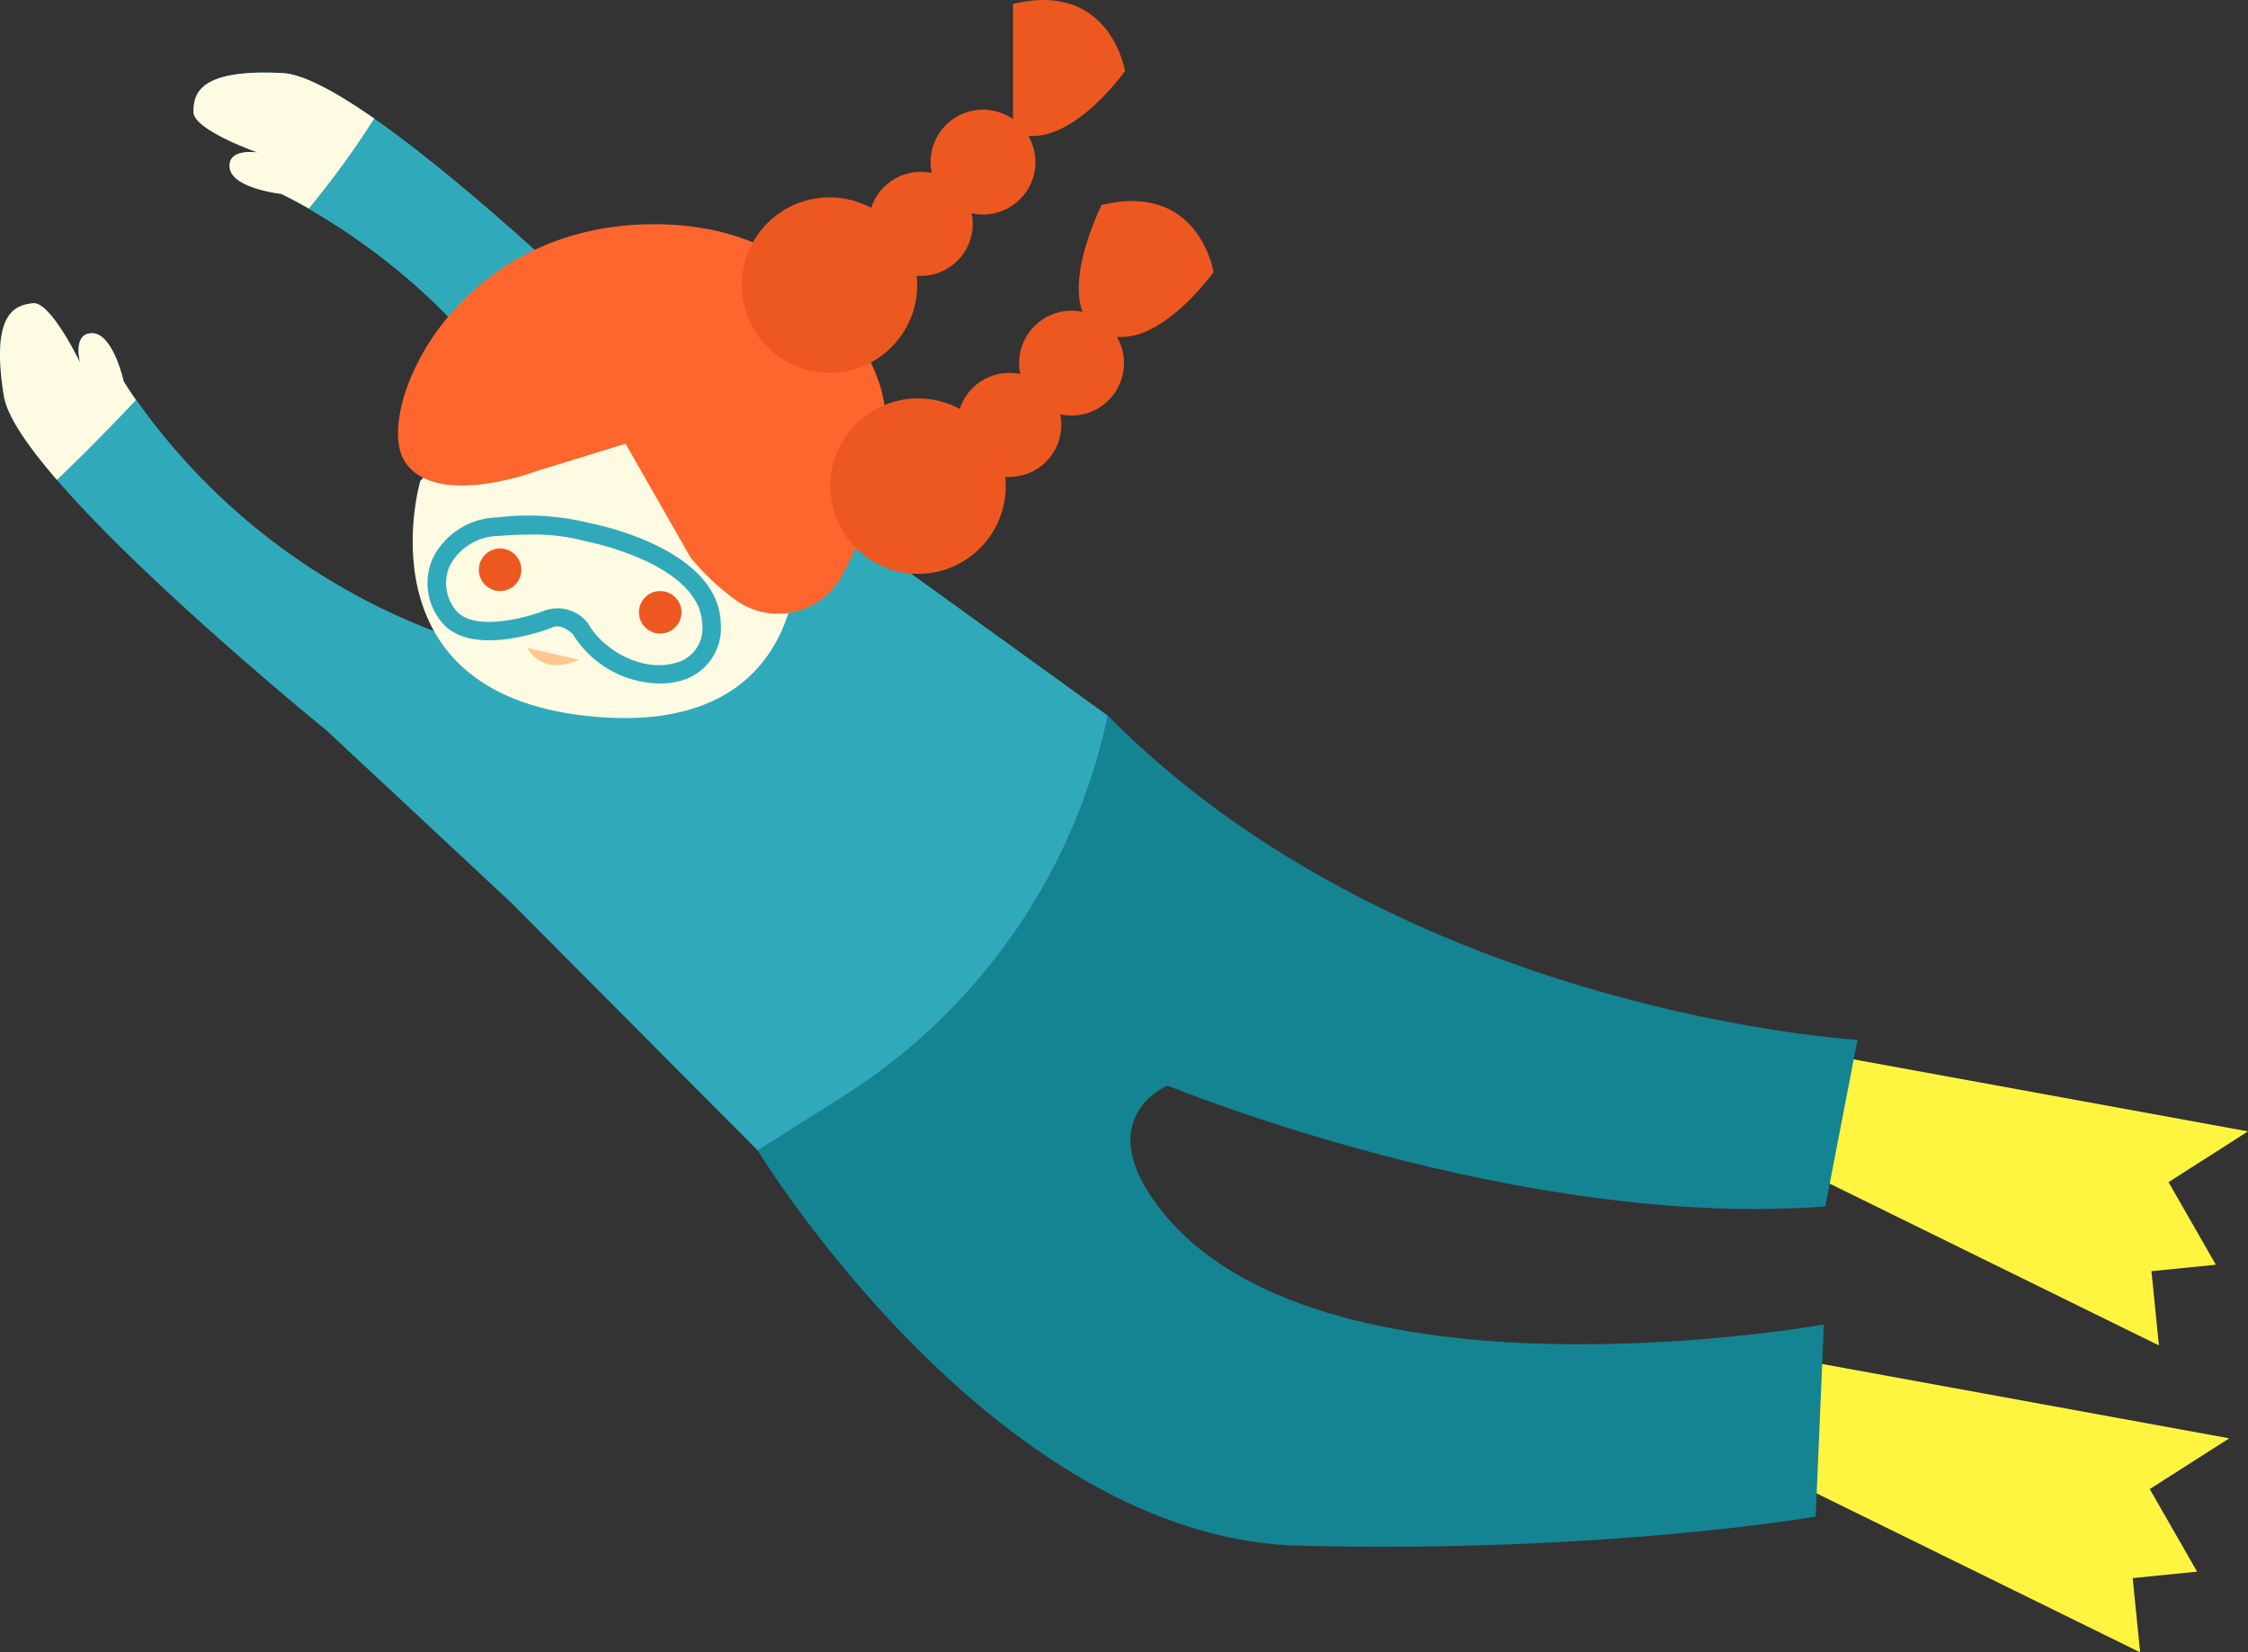<svg id="グループ_110" data-name="グループ 110" xmlns="http://www.w3.org/2000/svg" width="185.277" height="136.17" viewBox="0 0 185.277 136.17">
  <rect x="0" y="0" width="185.277" height="136.17" fill="#333333" stroke="none"/>
  <path id="パス_160" data-name="パス 160" d="M264.22,4330.336l31.245,15.351-.614-6.117,5.307-.533-3.9-6.805,6.549-4.182-36.5-6.666Z" transform="translate(-119.078 -4209.518)" fill="#fff541"/>
  <path id="パス_161" data-name="パス 161" d="M258.152,4231.18l31.245,15.351-.614-6.117,5.307-.533-3.9-6.805,6.549-4.182-36.5-6.666Z" transform="translate(-111.463 -4135.656)" fill="#fff541"/>
  <path id="パス_162" data-name="パス 162" d="M384.318,4149.823s19.437,31.963,44.644,32.59,42.565-2.4,42.565-2.4l.675-15.829s-42.084,7.564-54.989-9.892c-5.347-7.232.89-9.8.89-9.8s28.91,11.917,54.218,9.957l2.651-13.724s-37.488-2.14-61.8-26.73l-14.546,1.46-6.827,6.048-7.477,28.323" transform="translate(-321.881 -4055.031)" fill="#148493"/>
  <path id="パス_163" data-name="パス 163" d="M649.892,3906.359c6.95.366,30.29,23.5,30.29,23.5l15.685,13.54,22.016,15.9h0a49.1,49.1,0,0,1-21.846,31.412l-7,4.419-20.346-20.439-15.151-14.135s-25.51-20.712-26.623-27.582.94-7.5,2.406-7.646,3.877,4.9,3.877,4.9-.671-2.471,1.025-2.43,2.57,3.974,2.57,3.974a53.346,53.346,0,0,0,27.247,21.173l3.574-.359-1.784-.875,5.869-4.24,2.015-3.538.056.088-.023-2.9a53.347,53.347,0,0,0-23.985-24.806s-4-.445-4.227-2.127,2.306-1.281,2.306-1.281-5.278-1.853-5.289-3.326S642.942,3905.993,649.892,3906.359Z" transform="translate(-626.596 -3900.333)" fill="#30aaba"/>
  <path id="パス_164" data-name="パス 164" d="M946.294,3994.344q-.529.513-1.064,1.021c-2.409-2.785-4.1-5.25-4.369-6.908-1.113-6.87.94-7.5,2.406-7.646s3.877,4.9,3.877,4.9-.671-2.471,1.026-2.43,2.57,3.973,2.57,3.973.33.574,1,1.543C949.96,3990.678,948.154,3992.538,946.294,3994.344Z" transform="translate(-940.542 -3955.821)" fill="#fffbe3"/>
  <path id="パス_165" data-name="パス 165" d="M873.04,3917.507c-1.431-.817-2.3-1.2-2.3-1.2s-4-.445-4.227-2.127,2.306-1.281,2.306-1.281-5.278-1.853-5.289-3.327.393-3.582,7.343-3.216c1.716.09,4.433,1.57,7.55,3.746A74.219,74.219,0,0,1,873.04,3917.507Z" transform="translate(-847.58 -3900.333)" fill="#fffbe3"/>
  <path id="パス_166" data-name="パス 166" d="M758.436,4002.352s1.494,16.3-17.333,14.274-13.747-19.354-13.747-19.354l12.551-14.045,14.045,3.586Z" transform="translate(-692.72 -3957.623)" fill="#fffbe3"/>
  <ellipse id="楕円形_58" data-name="楕円形 58" cx="1.753" cy="1.753" rx="1.753" ry="1.753" transform="translate(52.661 48.708)" fill="#ed5821"/>
  <ellipse id="楕円形_59" data-name="楕円形 59" cx="1.753" cy="1.753" rx="1.753" ry="1.753" transform="translate(39.464 45.201)" fill="#ed5821"/>
  <path id="パス_167" data-name="パス 167" d="M725.978,3986.286a19.988,19.988,0,0,1-3.748-3.522l-5.354-9.376-7.339,2.256s-8.449,3.187-10.909-.886,4.024-19.455,20.584-19.457c9.24,0,15.138,4.652,18.312,12.378,2.218,5.4-.413,12.136-2.811,16.584A5.975,5.975,0,0,1,725.978,3986.286Z" transform="translate(-665.319 -3936.82)" fill="#ff662e"/>
  <path id="パス_168" data-name="パス 168" d="M770.735,4063.363a6.19,6.19,0,0,0,1.677-.219,4.487,4.487,0,0,0,3.331-4.738c-.178-6.111-10.054-8.125-10.937-8.293a20.882,20.882,0,0,0-7.457-.439,6.1,6.1,0,0,0-5.344,3.373,5.036,5.036,0,0,0,.642,5.149c2.4,3.171,8.855.69,9.128.583l.063-.028c.69-.346,1.494.339,1.706.538A8.559,8.559,0,0,0,770.735,4063.363Zm-10.808-12.271a16.012,16.012,0,0,1,4.453.491l.1.026a23.7,23.7,0,0,1,4.96,1.6c2.135.984,4.7,2.692,4.771,5.244a2.923,2.923,0,0,1-2.218,3.22c-2.736.774-5.92-1.05-7.178-3.237l-.044-.077-.061-.065a3.16,3.16,0,0,0-3.524-.927c-1.588.614-5.914,1.765-7.322-.094a3.526,3.526,0,0,1-.464-3.6,4.625,4.625,0,0,1,4.075-2.47C758.38,4051.123,759.2,4051.092,759.927,4051.092Z" transform="translate(-716.339 -4007.036)" fill="#30aaba"/>
  <path id="パス_169" data-name="パス 169" d="M801.618,4093.129l-4.277-.972a2.773,2.773,0,0,0,2.138,1.426A4.542,4.542,0,0,0,801.618,4093.129Z" transform="translate(-753.887 -4038.766)" fill="#ffc790"/>
  <ellipse id="楕円形_60" data-name="楕円形 60" cx="7.23" cy="7.23" rx="7.23" ry="7.23" transform="translate(68.432 32.833)" fill="#ed5821"/>
  <ellipse id="楕円形_61" data-name="楕円形 61" cx="4.29" cy="4.29" rx="4.29" ry="4.29" transform="translate(78.892 30.727)" fill="#ed5821"/>
  <ellipse id="楕円形_62" data-name="楕円形 62" cx="4.322" cy="4.322" rx="4.322" ry="4.322" transform="translate(83.994 25.603)" fill="#ed5821"/>
  <path id="パス_170" data-name="パス 170" d="M603.481,3953.661s-1.185-7.475-9.226-5.535c0,0-4.244,8.488,0,10.517S603.481,3953.661,603.481,3953.661Z" transform="translate(-503.462 -3931.237)" fill="#ed5821"/>
  <ellipse id="楕円形_63" data-name="楕円形 63" cx="7.23" cy="7.23" rx="7.23" ry="7.23" transform="translate(61.133 16.266)" fill="#ed5821"/>
  <ellipse id="楕円形_64" data-name="楕円形 64" cx="4.29" cy="4.29" rx="4.29" ry="4.29" transform="translate(71.593 14.16)" fill="#ed5821"/>
  <ellipse id="楕円形_65" data-name="楕円形 65" cx="4.322" cy="4.322" rx="4.322" ry="4.322" transform="translate(76.695 9.036)" fill="#ed5821"/>
  <path id="パス_171" data-name="パス 171" d="M620.981,3893.7c4.244,2.03,9.226-4.982,9.226-4.982s-1.185-7.475-9.226-5.535" transform="translate(-537.487 -3882.86)" fill="#ed5821"/>
</svg>
